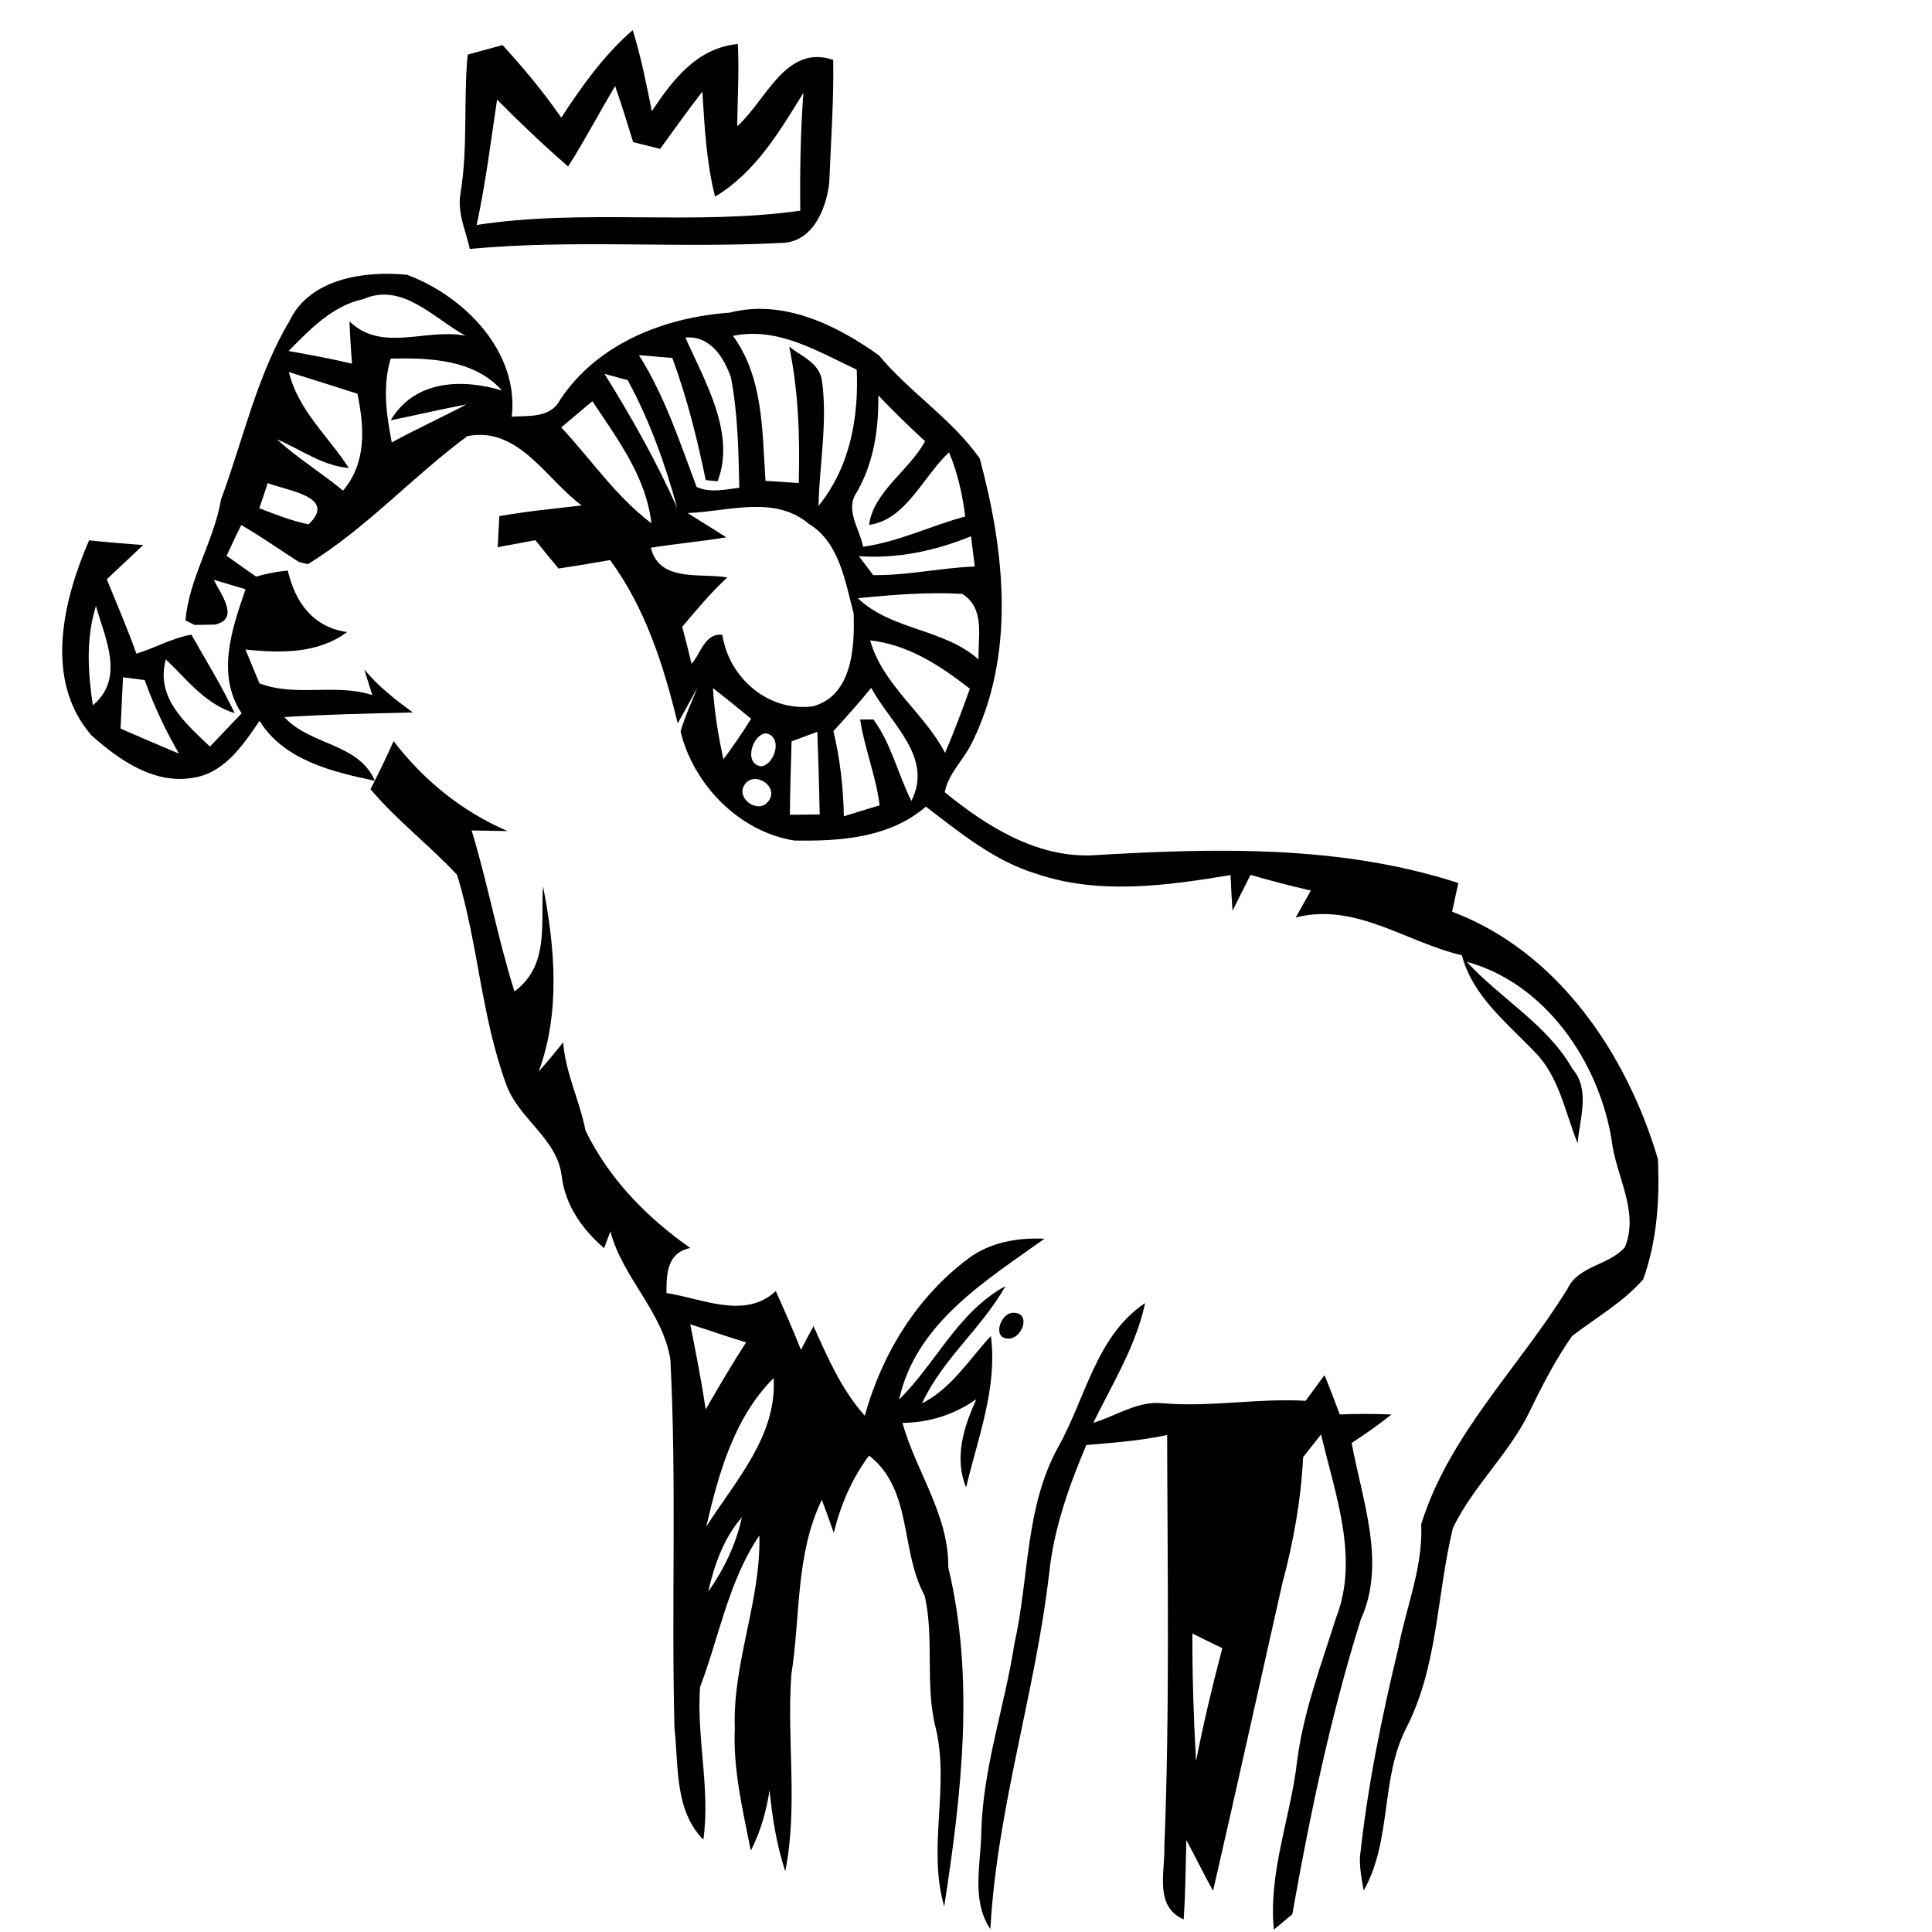 <?xml version="1.0" encoding="UTF-8" ?>
<!DOCTYPE svg PUBLIC "-//W3C//DTD SVG 1.1//EN" "http://www.w3.org/Graphics/SVG/1.1/DTD/svg11.dtd">
<svg width="180pt" height="180pt" viewBox="0 0 180 180" version="1.1" xmlns="http://www.w3.org/2000/svg">
<g id="#000000ff">
<path fill="#000000" opacity="1.00" d=" M 52.29 10.96 C 54.22 8.02 56.26 5.13 58.95 2.81 C 59.72 5.28 60.22 7.82 60.73 10.36 C 62.69 7.41 64.94 4.47 68.74 4.10 C 68.88 6.65 68.70 9.21 68.69 11.76 C 71.39 9.35 73.20 4.08 77.63 5.58 C 77.69 9.39 77.41 13.19 77.26 17.00 C 76.99 19.45 75.73 22.57 72.83 22.63 C 63.16 23.15 53.43 22.29 43.77 23.19 C 43.40 21.50 42.59 19.82 42.90 18.05 C 43.61 13.76 43.17 9.40 43.57 5.09 C 44.65 4.79 45.74 4.49 46.82 4.20 C 48.78 6.34 50.64 8.57 52.29 10.96 M 52.93 15.51 C 50.64 13.52 48.44 11.43 46.31 9.28 C 45.73 13.18 45.24 17.10 44.41 20.96 C 54.40 19.42 64.57 21.04 74.56 19.63 C 74.52 15.96 74.58 12.30 74.85 8.65 C 72.62 12.27 70.37 16.08 66.62 18.32 C 65.81 15.11 65.64 11.81 65.44 8.53 C 64.09 10.29 62.79 12.08 61.50 13.87 C 60.66 13.66 59.82 13.45 58.99 13.24 C 58.45 11.49 57.91 9.74 57.31 8.02 C 55.83 10.50 54.49 13.07 52.93 15.51 Z" />
<path fill="#000000" opacity="1.00" d=" M 26.98 29.89 C 28.87 25.92 34.01 25.22 37.92 25.60 C 43.24 27.58 48.37 32.74 47.68 38.82 C 49.31 38.72 51.32 38.96 52.20 37.22 C 55.68 31.99 61.92 29.56 67.98 29.13 C 72.95 27.84 77.94 30.28 81.88 33.10 C 84.76 36.56 88.68 39.03 91.28 42.71 C 93.63 51.42 94.67 61.12 90.44 69.43 C 89.67 70.90 88.33 72.14 88.02 73.81 C 91.90 76.97 96.53 79.89 101.72 79.69 C 113.12 79.01 124.87 78.69 135.87 82.27 C 135.68 83.16 135.48 84.05 135.29 84.94 C 145.18 88.67 151.56 98.21 154.46 107.97 C 154.64 111.74 154.38 115.63 153.09 119.20 C 151.21 121.34 148.71 122.75 146.47 124.47 C 144.93 126.67 143.69 129.07 142.52 131.49 C 140.63 135.42 137.27 138.42 135.37 142.34 C 133.85 148.54 133.99 155.22 131.01 161.01 C 128.59 165.74 129.70 171.47 127.05 176.14 C 126.87 175.12 126.67 174.10 126.70 173.06 C 127.40 166.48 128.73 159.98 130.28 153.55 C 131.01 149.71 132.60 145.98 132.41 142.01 C 135.00 133.66 141.52 127.41 146.03 120.09 C 147.06 117.89 149.94 117.90 151.40 116.18 C 152.74 112.82 150.54 109.57 150.16 106.25 C 148.99 98.95 143.97 91.60 136.66 89.61 C 139.82 93.07 144.13 95.42 146.51 99.59 C 148.19 101.54 147.17 104.25 146.98 106.51 C 145.81 103.62 145.27 100.31 142.99 98.01 C 140.40 95.29 137.20 92.81 136.20 89.00 C 131.02 87.80 126.30 84.05 120.72 85.48 C 121.19 84.64 121.66 83.81 122.13 82.97 C 120.24 82.54 118.37 82.05 116.51 81.51 C 115.95 82.62 115.38 83.74 114.83 84.86 C 114.75 83.75 114.70 82.64 114.65 81.53 C 108.69 82.51 102.41 83.40 96.56 81.41 C 92.65 80.22 89.45 77.59 86.26 75.15 C 82.91 78.06 78.25 78.39 74.01 78.31 C 68.90 77.51 64.60 73.11 63.41 68.15 C 63.81 66.74 64.44 65.42 64.98 64.06 C 64.38 65.17 63.76 66.28 63.14 67.39 C 61.84 62.03 60.14 56.67 56.84 52.18 C 55.24 52.46 53.64 52.73 52.04 52.97 C 51.31 52.10 50.59 51.21 49.88 50.33 C 48.71 50.55 47.54 50.77 46.37 50.98 C 46.41 50.25 46.48 48.81 46.52 48.09 C 49.06 47.63 51.64 47.40 54.20 47.09 C 50.86 44.64 48.33 39.71 43.55 40.63 C 38.45 44.39 34.13 49.22 28.69 52.56 L 27.85 52.36 C 26.05 51.21 24.32 49.97 22.47 48.92 C 22.01 49.87 21.55 50.82 21.11 51.78 C 22.02 52.43 22.94 53.08 23.86 53.72 C 24.83 53.44 25.81 53.25 26.81 53.16 C 27.51 56.12 29.15 58.43 32.34 58.89 C 29.55 60.94 26.15 60.84 22.87 60.52 C 23.19 61.31 23.84 62.87 24.17 63.66 C 27.52 64.97 31.25 63.64 34.69 64.76 C 34.50 64.16 34.12 62.97 33.94 62.37 C 35.23 63.94 36.83 65.19 38.47 66.38 C 34.47 66.48 30.48 66.55 26.49 66.81 C 28.90 69.46 33.43 69.23 34.92 72.74 C 30.97 71.92 26.44 70.82 24.18 67.16 C 22.65 69.42 20.87 72.07 17.94 72.47 C 14.33 73.09 11.05 70.77 8.51 68.50 C 4.07 63.36 5.87 55.97 8.30 50.34 C 9.97 50.52 11.65 50.66 13.34 50.78 C 12.21 51.85 11.08 52.90 9.95 53.97 C 10.89 56.28 11.87 58.56 12.71 60.90 C 14.44 60.37 16.05 59.44 17.83 59.13 C 19.20 61.55 20.67 63.92 21.86 66.44 C 19.13 65.61 17.42 63.31 15.45 61.43 C 14.47 65.02 17.26 67.35 19.56 69.56 C 20.54 68.52 21.52 67.49 22.51 66.46 C 20.13 62.85 21.60 58.59 22.88 54.90 C 22.14 54.68 20.66 54.24 19.92 54.02 C 20.49 55.26 22.43 57.66 20.03 58.19 C 19.55 58.20 18.60 58.22 18.12 58.22 L 17.28 57.80 C 17.62 53.85 19.93 50.43 20.59 46.54 C 22.66 40.97 23.91 35.04 26.98 29.89 M 33.87 27.86 C 30.97 28.48 28.89 30.68 26.89 32.70 C 28.87 33.06 30.85 33.41 32.80 33.89 C 32.69 32.57 32.61 31.26 32.56 29.94 C 35.58 32.88 39.69 30.55 43.37 31.28 C 40.44 29.68 37.49 26.27 33.87 27.86 M 68.29 31.29 C 71.15 35.22 71.00 40.18 71.32 44.80 C 72.09 44.85 73.64 44.95 74.42 45.00 C 74.53 40.74 74.40 36.49 73.53 32.30 C 74.68 33.20 76.35 33.82 76.58 35.47 C 77.12 39.35 76.34 43.25 76.26 47.13 C 79.17 43.56 80.02 38.94 79.82 34.44 C 76.16 32.74 72.51 30.43 68.29 31.29 M 63.86 31.45 C 65.66 35.54 68.57 40.36 66.86 44.84 C 66.58 44.81 66.02 44.75 65.75 44.73 C 64.96 40.87 64.00 37.05 62.64 33.35 C 61.86 33.28 60.31 33.16 59.53 33.09 C 61.94 36.90 63.33 41.18 64.90 45.37 C 66.15 45.94 67.57 45.61 68.88 45.44 C 68.80 42.01 68.75 38.55 68.10 35.17 C 67.45 33.28 66.14 31.24 63.86 31.45 M 36.40 33.41 C 35.62 35.98 36.00 38.63 36.50 41.22 C 38.78 39.97 41.16 38.89 43.46 37.68 C 41.10 38.12 38.76 38.68 36.40 39.16 C 38.62 35.41 43.03 35.26 46.77 36.38 C 44.16 33.47 40.03 33.33 36.40 33.41 M 26.91 34.66 C 27.78 38.22 30.57 40.63 32.50 43.60 C 30.02 43.40 28.02 41.86 25.79 40.93 C 27.72 42.68 29.95 44.05 31.96 45.71 C 34.17 43.09 33.95 39.83 33.30 36.68 C 31.17 36.01 29.04 35.32 26.91 34.66 M 56.32 34.83 C 58.83 38.87 61.17 42.99 63.10 47.35 C 61.98 43.24 60.52 39.16 58.48 35.42 C 57.94 35.27 56.86 34.98 56.32 34.83 M 81.83 36.84 C 81.87 39.98 81.41 43.09 79.83 45.85 C 78.68 47.49 80.10 49.26 80.41 50.94 C 83.72 50.48 86.73 48.98 89.93 48.12 C 89.67 46.07 89.22 44.05 88.42 42.14 C 86.04 44.34 84.38 48.47 80.97 48.90 C 81.39 45.79 84.71 43.84 86.19 41.11 C 84.69 39.73 83.23 38.31 81.83 36.84 M 52.29 39.82 C 55.08 42.81 57.39 46.27 60.69 48.75 C 60.20 44.43 57.52 40.88 55.19 37.38 C 54.22 38.20 53.26 39.01 52.29 39.82 M 24.94 45.01 C 24.69 45.79 24.43 46.58 24.16 47.35 C 25.66 47.93 27.16 48.53 28.75 48.85 C 31.46 46.28 26.76 45.72 24.94 45.01 M 64.06 47.80 C 65.26 48.56 66.47 49.29 67.66 50.06 C 65.33 50.45 62.97 50.66 60.64 51.03 C 61.43 54.29 65.28 53.36 67.76 53.80 C 66.23 55.21 64.90 56.81 63.56 58.40 C 63.87 59.54 64.16 60.69 64.43 61.85 C 65.30 60.88 65.67 58.95 67.30 59.15 C 67.92 63.17 71.58 66.34 75.73 65.81 C 79.42 64.81 79.64 60.28 79.53 57.13 C 78.73 54.16 78.21 50.53 75.35 48.80 C 72.16 46.10 67.80 47.67 64.06 47.80 M 80.02 51.82 C 80.36 52.26 81.03 53.14 81.36 53.58 C 84.53 53.63 87.65 52.90 90.82 52.78 C 90.73 52.07 90.55 50.67 90.47 49.96 C 87.15 51.32 83.62 52.07 80.02 51.82 M 79.92 55.73 C 83.07 58.74 87.88 58.53 91.17 61.44 C 91.10 59.32 91.81 56.68 89.65 55.33 C 86.40 55.14 83.15 55.42 79.92 55.73 M 8.94 56.46 C 7.99 59.47 8.19 62.64 8.65 65.71 C 11.66 63.19 9.80 59.52 8.94 56.46 M 81.07 59.66 C 82.25 63.84 86.09 66.38 88.05 70.15 C 88.88 68.19 89.64 66.19 90.36 64.17 C 87.62 62.02 84.62 60.06 81.07 59.66 M 11.46 63.10 C 11.39 64.69 11.30 66.28 11.23 67.88 C 13.04 68.67 14.85 69.45 16.67 70.21 C 15.41 68.02 14.33 65.74 13.48 63.36 C 12.97 63.30 11.97 63.17 11.46 63.10 M 77.65 68.12 C 78.27 70.72 78.57 73.38 78.62 76.05 C 79.73 75.71 80.84 75.36 81.95 75.03 C 81.62 72.30 80.54 69.73 80.14 67.04 C 80.45 67.03 81.06 67.03 81.37 67.03 C 83.05 69.30 83.65 72.13 84.91 74.62 C 87.00 70.53 82.93 67.39 81.17 64.08 C 80.05 65.47 78.85 66.79 77.65 68.12 M 66.42 64.10 C 66.56 66.33 66.92 68.55 67.40 70.74 C 68.31 69.52 69.17 68.26 69.98 66.97 C 68.81 66.00 67.62 65.04 66.42 64.10 M 71.30 68.32 C 70.02 68.55 69.29 71.22 70.94 71.40 C 72.26 71.18 72.95 68.51 71.30 68.32 M 73.75 69.07 C 73.69 71.35 73.61 73.63 73.59 75.91 C 74.29 75.90 75.68 75.89 76.37 75.88 C 76.32 73.31 76.25 70.75 76.15 68.18 C 75.55 68.40 74.35 68.85 73.75 69.07 M 69.41 73.05 C 68.45 74.36 70.68 75.95 71.61 74.62 C 72.61 73.30 70.35 71.79 69.41 73.05 Z" />
<path fill="#000000" opacity="1.00" d=" M 36.67 69.05 C 39.46 72.69 43.06 75.62 47.29 77.43 C 46.45 77.42 44.78 77.39 43.94 77.37 C 45.45 82.32 46.37 87.43 47.93 92.37 C 51.20 89.96 50.36 86.06 50.59 82.56 C 51.70 88.24 52.23 94.29 50.19 99.83 C 50.98 98.95 51.73 98.04 52.47 97.11 C 52.68 99.97 54.01 102.55 54.55 105.33 C 56.74 109.84 60.25 113.42 64.31 116.27 C 62.13 116.74 62.10 118.65 62.09 120.47 C 65.42 120.97 69.39 122.97 72.28 120.29 C 73.09 122.10 73.89 123.91 74.62 125.76 C 75.01 125.02 75.40 124.28 75.79 123.55 C 77.11 126.48 78.40 129.47 80.57 131.90 C 82.16 126.15 85.43 120.81 90.25 117.23 C 92.28 115.72 94.83 115.30 97.31 115.41 C 91.84 119.33 85.32 123.28 83.77 130.39 C 87.22 126.99 89.26 122.22 93.68 119.82 C 91.47 123.74 87.80 126.63 85.90 130.75 C 88.65 129.36 90.28 126.66 92.32 124.47 C 92.94 129.33 91.11 133.93 90.01 138.58 C 88.87 135.79 89.80 132.95 90.96 130.36 C 88.91 131.80 86.58 132.54 84.08 132.57 C 85.36 137.14 88.40 141.11 88.35 146.03 C 90.84 156.41 89.58 167.19 87.97 177.62 C 86.39 172.17 88.49 166.51 87.19 161.04 C 86.15 156.98 87.07 152.69 86.15 148.66 C 83.84 144.47 85.06 138.81 80.97 135.61 C 79.37 137.75 78.31 140.22 77.68 142.82 C 77.32 141.78 76.95 140.76 76.57 139.73 C 74.10 144.84 74.59 150.55 73.73 156.00 C 73.28 162.11 74.37 168.29 73.16 174.35 C 72.36 171.90 71.95 169.35 71.70 166.79 C 71.40 168.74 70.86 170.65 69.95 172.42 C 69.21 168.66 68.29 164.89 68.46 161.03 C 68.24 154.93 70.90 149.15 70.75 143.05 C 67.88 147.30 67.01 152.46 65.22 157.19 C 64.89 161.94 66.19 166.66 65.53 171.40 C 62.82 168.64 63.24 164.57 62.84 161.02 C 62.54 149.58 63.05 138.13 62.46 126.69 C 61.77 122.23 57.99 119.04 56.87 114.72 C 56.72 115.11 56.42 115.90 56.28 116.29 C 54.23 114.50 52.66 112.31 52.33 109.55 C 51.88 106.00 48.28 104.24 47.15 100.99 C 44.84 94.70 44.54 87.89 42.59 81.51 C 40.01 78.75 36.97 76.43 34.52 73.53 C 35.27 72.05 36.00 70.57 36.67 69.05 M 64.31 123.38 C 64.83 126.02 65.35 128.65 65.75 131.31 C 66.96 129.21 68.19 127.11 69.51 125.07 C 67.77 124.54 66.04 123.93 64.31 123.38 M 65.80 142.23 C 68.51 137.97 72.40 133.79 72.08 128.39 C 68.39 132.07 66.95 137.30 65.80 142.23 M 65.98 148.30 C 67.45 146.21 68.58 143.87 69.12 141.36 C 67.41 143.32 66.55 145.81 65.98 148.30 Z" />
<path fill="#000000" opacity="1.00" d=" M 94.40 122.31 C 96.11 122.28 95.25 124.71 93.99 124.71 C 92.38 124.77 93.20 122.30 94.40 122.31 Z" />
<path fill="#000000" opacity="1.00" d=" M 98.63 134.74 C 101.15 130.24 102.15 124.42 106.69 121.40 C 105.83 125.42 103.64 128.92 101.86 132.56 C 104.00 131.92 106.02 130.48 108.34 130.74 C 112.78 131.12 117.20 130.25 121.64 130.51 C 122.08 129.91 122.96 128.72 123.40 128.12 C 123.90 129.33 124.36 130.55 124.82 131.78 C 126.42 131.72 128.02 131.71 129.63 131.79 C 128.45 132.74 127.20 133.61 125.93 134.44 C 126.91 139.80 129.18 145.62 126.78 150.89 C 123.97 159.87 122.04 169.11 120.40 178.35 C 119.97 178.71 119.11 179.42 118.68 179.78 C 118.16 174.37 120.27 169.28 120.86 163.99 C 121.46 159.42 123.10 155.09 124.48 150.72 C 126.66 145.16 124.37 139.16 123.08 133.64 C 122.66 134.17 121.83 135.23 121.41 135.76 C 121.21 139.76 120.50 143.70 119.46 147.57 C 117.31 157.10 115.21 166.64 113.02 176.16 C 112.15 174.60 111.37 173.00 110.53 171.43 C 110.46 173.89 110.45 176.36 110.28 178.83 C 107.52 177.61 108.55 174.43 108.48 172.08 C 108.99 159.30 108.77 146.49 108.74 133.70 C 106.26 134.22 103.73 134.42 101.21 134.63 C 99.59 138.45 98.19 142.41 97.75 146.56 C 96.46 157.72 92.89 168.48 92.27 179.73 C 90.44 177.00 91.41 173.62 91.43 170.57 C 91.60 164.62 93.61 158.97 94.51 153.14 C 95.90 147.00 95.48 140.39 98.63 134.74 M 111.09 152.19 C 111.08 156.15 111.21 160.12 111.43 164.08 C 112.13 160.54 112.96 157.04 113.88 153.56 C 112.95 153.11 112.01 152.65 111.09 152.19 Z" />
</g>
</svg>

